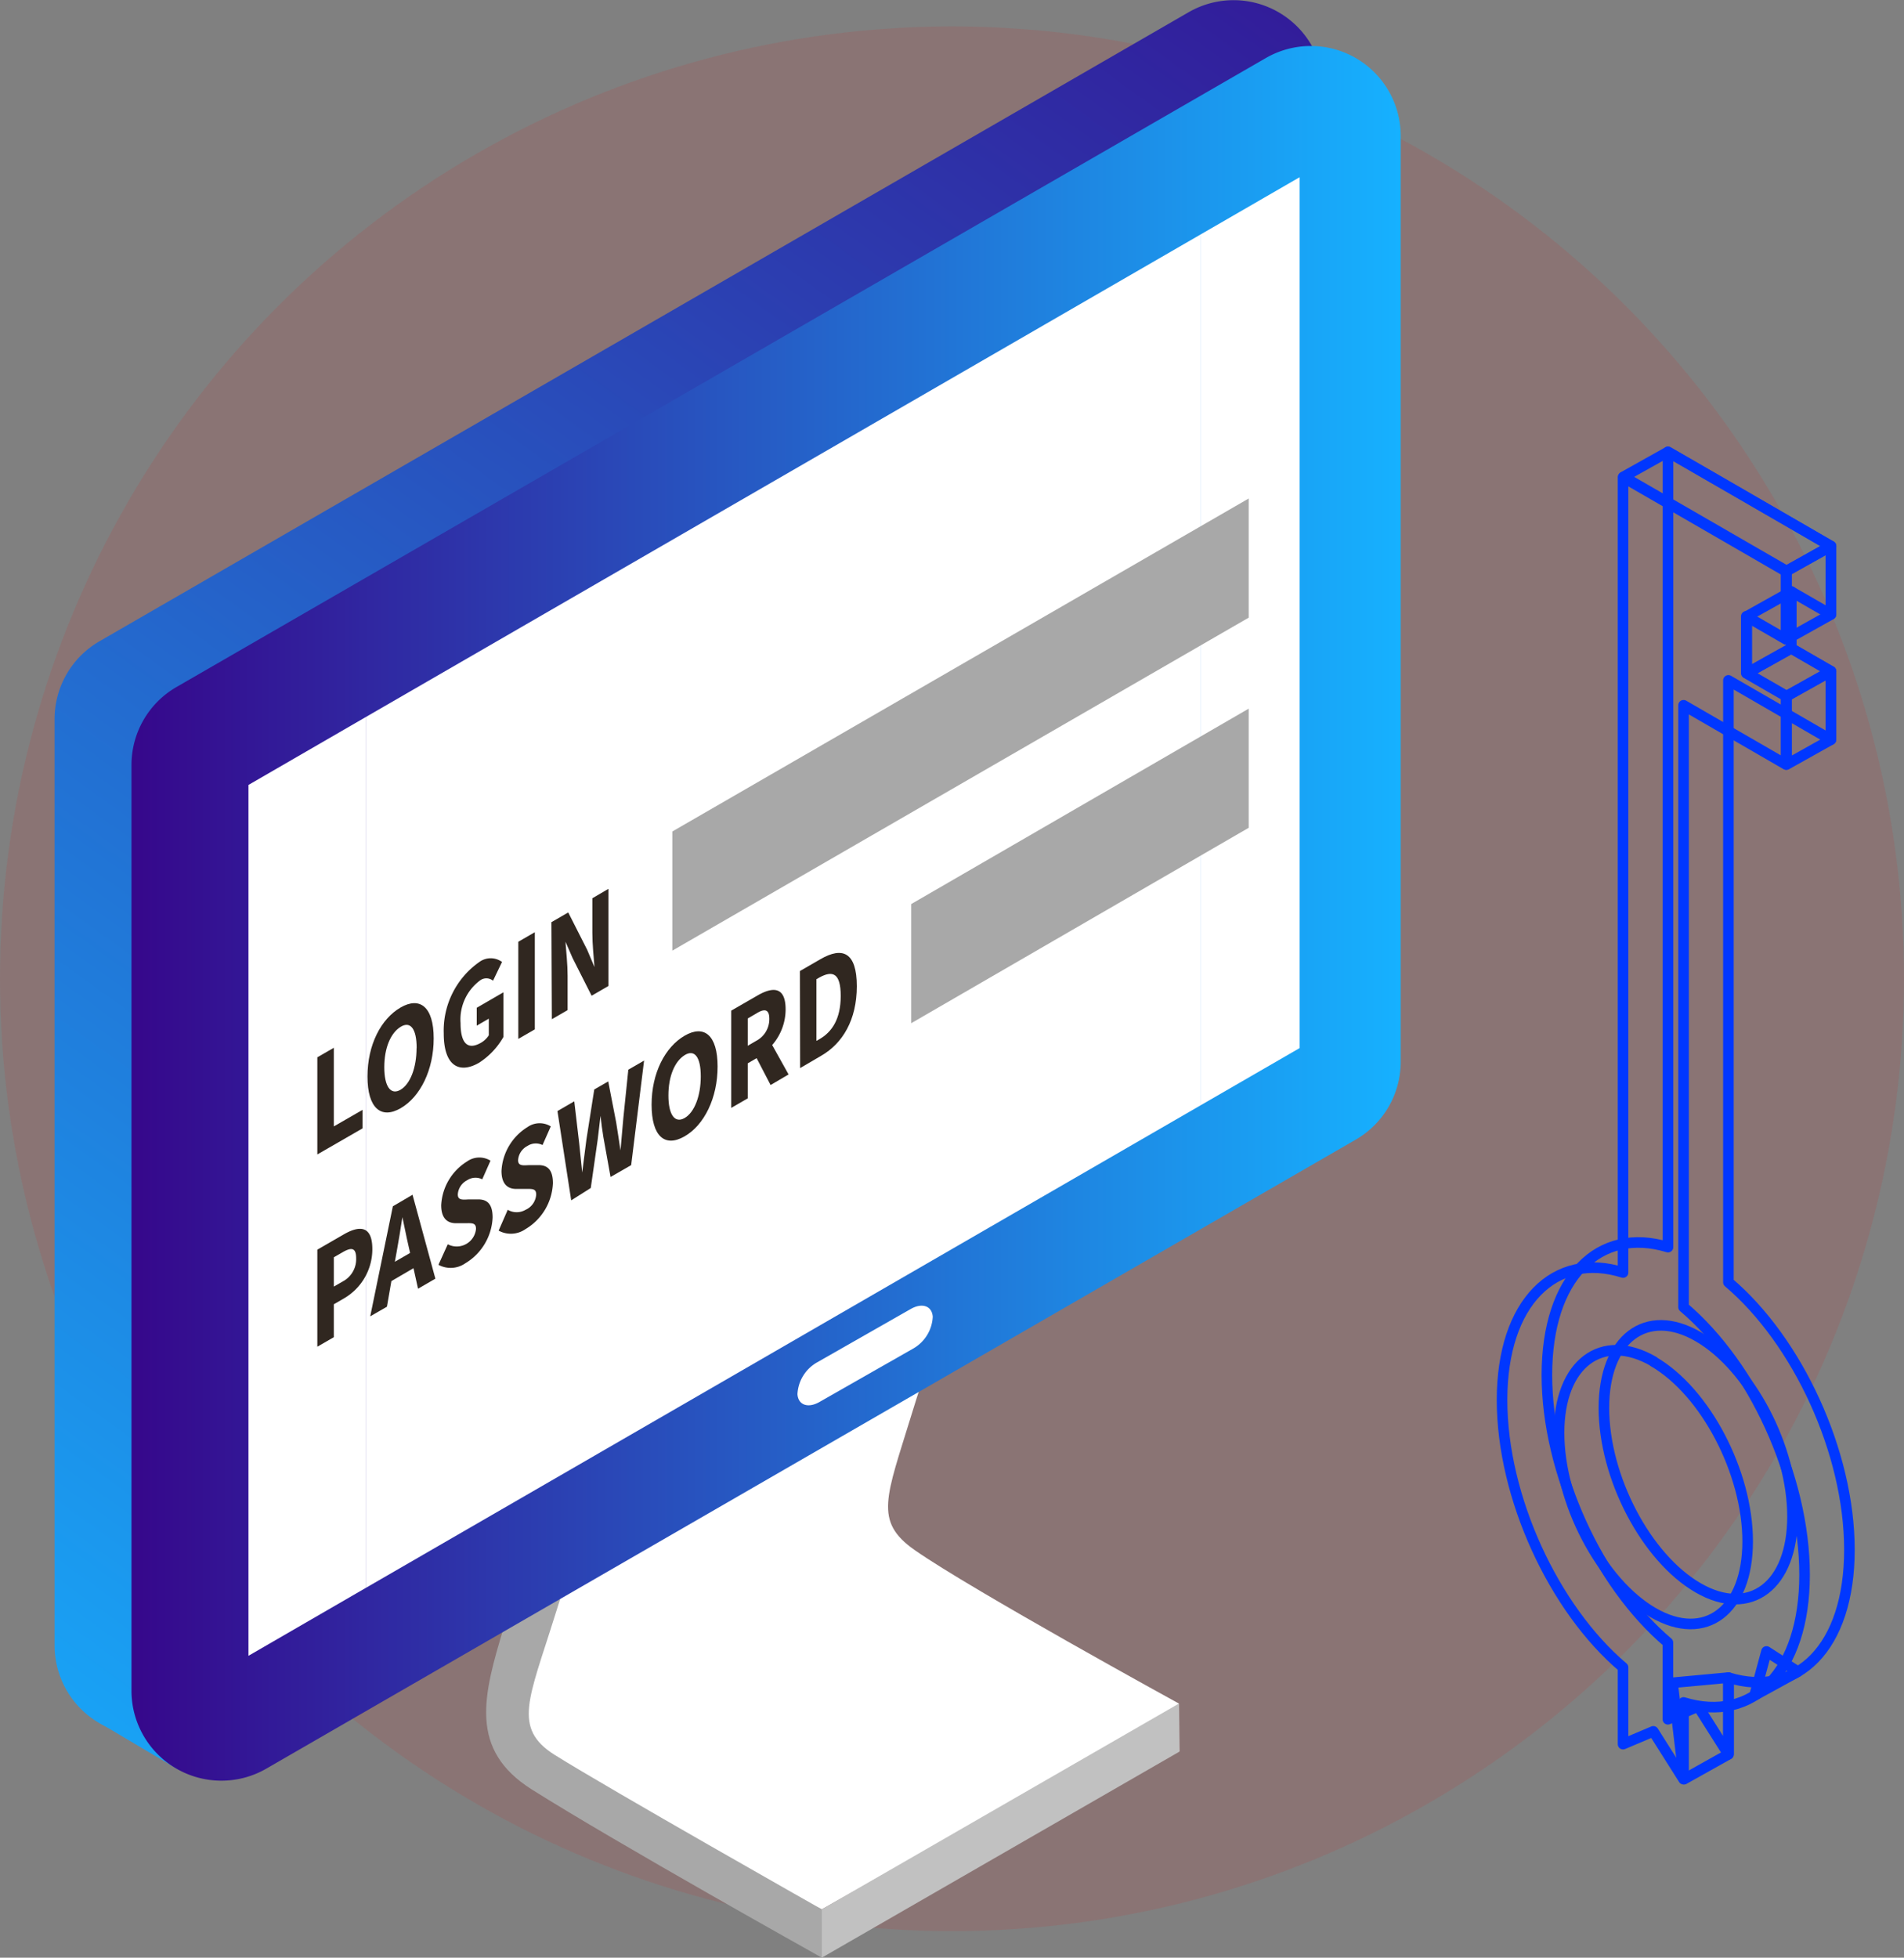 <svg xmlns="http://www.w3.org/2000/svg" xmlns:xlink="http://www.w3.org/1999/xlink" viewBox="0 0 180 185.01"><rect x="0" y="0" width="180" height="185.01" fill="#808080" stroke="none"/><defs><style>.cls-1{fill:#ed0f0f;opacity:0.1;}.cls-2{fill:none;stroke:#0037ff;stroke-linecap:round;stroke-linejoin:round;}.cls-3{fill:#fff;}.cls-4{fill:#a8a8a8;}.cls-5{fill:#c1c1c1;}.cls-6{fill:url(#Gradient_bez_nazwy_5);}.cls-7{fill:url(#Gradient_bez_nazwy_5-2);}.cls-8{fill:url(#Gradient_bez_nazwy_5-3);}.cls-9{fill:#302720;}</style><linearGradient id="Gradient_bez_nazwy_5" x1="141.52" y1="-24.09" x2="-5.73" y2="180.41" gradientUnits="userSpaceOnUse"><stop offset="0" stop-color="#36078b"/><stop offset="1" stop-color="#16b1ff"/></linearGradient><linearGradient id="Gradient_bez_nazwy_5-2" x1="144.95" y1="-21.62" x2="-2.3" y2="182.88" xlink:href="#Gradient_bez_nazwy_5"/><linearGradient id="Gradient_bez_nazwy_5-3" x1="12.43" y1="86.32" x2="132.39" y2="86.32" xlink:href="#Gradient_bez_nazwy_5"/></defs><title>brand-4</title><g id="Слой_2" data-name="Слой 2"><g id="Objects"><circle class="cls-1" cx="90" cy="92.5" r="90"/><path class="cls-2" d="M146.24,129.95c0,9.22,4.91,19.75,11.44,25.28v7.25l2.86-1.21,2.86,4.52v-7.25c6.52,2,11.44-2.86,11.44-12.08s-4.91-19.75-11.44-25.28V64.3l9.69,5.6V63.44l-3.76-2.17V55.9l3.76,2.17V51.61L163.41,46l-2.86-1.65-2.86-1.65v75.16C151.15,115.87,146.24,120.73,146.24,129.95Zm14.3-3.63c4.92,2.84,8.92,10.47,8.92,17s-4,9.58-8.92,6.74-8.91-10.47-8.91-17S155.62,123.47,160.54,126.32Z"/><polygon class="cls-2" points="169.34 61.27 165.14 63.62 165.14 58.25 169.34 55.9 169.34 61.27"/><polygon class="cls-2" points="163.41 165.79 159.21 168.14 158.12 159.03 163.41 158.54 163.41 165.79"/><polygon class="cls-2" points="165.87 160.23 169.97 157.98 167 156.07 165.87 160.23"/><path class="cls-2" d="M142,132.3c0,9.22,4.91,19.75,11.44,25.28v7.25l2.86-1.21,2.86,4.52v-7.25c6.52,2,11.44-2.86,11.44-12.08s-4.91-19.75-11.44-25.28V66.65l9.69,5.6V65.79l-3.76-2.17V58.25l3.76,2.17V54l-9.69-5.6-2.86-1.65-2.86-1.65v75.16C147,118.22,142,123.08,142,132.3Zm14.3-3.63c4.92,2.84,8.92,10.47,8.92,17s-4,9.58-8.92,6.74-8.91-10.47-8.91-17S151.42,125.82,156.34,128.67Z"/><polygon class="cls-2" points="168.9 72.25 173.1 69.9 173.1 63.44 168.9 65.79 168.9 72.25"/><polygon class="cls-2" points="173.1 51.61 168.9 53.96 168.9 60.42 173.1 58.07 173.1 51.61"/><polygon class="cls-2" points="157.68 42.71 153.48 45.06 168.9 53.96 173.1 51.61 157.68 42.71"/><polygon class="cls-2" points="169.34 61.27 165.14 63.62 168.9 65.79 173.1 63.44 169.34 61.27"/><path class="cls-3" d="M111.46,161s-19.63-10.76-25-14.52c-3.88-2.72-2.67-5-.29-12.78s7.58-21.91,7.58-21.91L89,111s-5.57,17.09-7.56,23.63-2.84,11.16,3.12,14.92c8.1,5.11,26.93,16,26.93,16Z"/><path class="cls-3" d="M93.15,152.84c-4.37-2.68-9.22-4.32-10.71-10.13S84,131.18,86.12,126c2.91-7.16,3.1-14,6.5-21C76.77,106.57,61,118.43,59.83,119.84s-10,34.11-11.17,38.36,0,6.77,7.34,11.16,21.69,11.08,21.69,11.08L110.33,162C105.11,158.89,98.47,156.11,93.15,152.84Z"/><path class="cls-4" d="M77.69,180.44s-20-11.31-25.26-14.6c-4-2.52-2.41-5.32,0-13.06S60,130.87,60,130.87l-4.79-.77s-5.57,17.09-7.56,23.63-3.34,11.62,2.62,15.38c8.1,5.11,27.43,15.9,27.43,15.9Z"/><polygon class="cls-5" points="77.69 180.44 77.69 185.01 111.46 165.56 111.46 160.99 77.69 180.44"/><path class="cls-6" d="M5.16,68v87.5a8.5,8.5,0,0,0,12.74,7.36l103-59.45A8.5,8.5,0,0,0,125.12,96V8.51a8.5,8.5,0,0,0-12.74-7.36L9.41,60.6A8.49,8.49,0,0,0,5.16,68Z"/><polygon class="cls-7" points="9.42 162.83 16.83 167.22 23.49 160.26 10.29 152.19 9.42 162.83"/><path class="cls-8" d="M12.43,72.29v87.5a8.5,8.5,0,0,0,12.74,7.36l103-59.45a8.5,8.5,0,0,0,4.25-7.36V12.84a8.5,8.5,0,0,0-12.74-7.36l-103,59.45A8.5,8.5,0,0,0,12.43,72.29Z"/><polygon class="cls-3" points="23.49 74.18 23.49 156.48 34.57 150.07 34.57 67.77 23.49 74.18"/><polygon class="cls-3" points="122.86 16.75 113.48 22.17 113.48 104.47 122.86 99.05 122.86 16.75"/><polygon class="cls-3" points="34.57 67.77 34.57 150.07 113.48 104.47 113.48 22.17 34.57 67.77"/><path class="cls-3" d="M86.34,127.44l-8.88,5.06c-1.08.61-2,.28-2.07-.74h0a3.66,3.66,0,0,1,1.84-3l8.88-5.06c1.08-.61,2-.28,2.07.74h0A3.66,3.66,0,0,1,86.34,127.44Z"/><polygon class="cls-4" points="118.05 47.11 63.56 78.58 63.56 89.84 118.05 58.37 118.05 47.11"/><path class="cls-9" d="M30,99.92l1.56-.9v7.43l2.71-1.56v1.75L30,109.1Z"/><path class="cls-9" d="M34.74,101.74c0-3,1.28-5.45,3.12-6.52S41,95.15,41,98.13s-1.27,5.53-3.12,6.6S34.74,104.73,34.74,101.74Zm4.65-2.69c0-1.83-.59-2.59-1.53-2s-1.53,2-1.53,3.81.6,2.67,1.53,2.13S39.38,100.89,39.38,99.05Z"/><path class="cls-9" d="M45.32,90.91a1.81,1.81,0,0,1,2.14,0l-.85,1.77a1,1,0,0,0-1.26,0,4.6,4.6,0,0,0-1.81,4c0,1.88.64,2.61,1.94,1.86a2.14,2.14,0,0,0,.73-.7V96.27l-1.14.66V95.24l2.52-1.46V98a7,7,0,0,1-2.31,2.44c-1.86,1.07-3.33.31-3.33-2.78A7.92,7.92,0,0,1,45.32,90.91Z"/><path class="cls-9" d="M49,89l1.56-.9v9.18l-1.56.9Z"/><path class="cls-9" d="M52.13,87.15l1.59-.92,1.79,3.53.69,1.63,0,0c-.07-.93-.2-2.15-.2-3.24V84.89L57.52,84v9.18l-1.59.92-1.79-3.54L53.46,89l0,0c.07,1,.2,2.12.2,3.21v3.25l-1.49.86Z"/><polygon class="cls-4" points="86.14 85.44 86.14 96.7 118.05 78.23 118.05 66.97 86.14 85.44"/><path class="cls-9" d="M30,118.1l2.51-1.45c1.5-.86,2.69-.82,2.69,1.4a5.38,5.38,0,0,1-2.69,4.66l-.95.55v3.11l-1.56.9Zm2.41,3a2.38,2.38,0,0,0,1.26-2.19c0-1-.44-1.05-1.26-.58l-.85.49v2.77Z"/><path class="cls-9" d="M39.09,119.85,37,121.07l-.42,2.42-1.58.91L37.14,114,39,112.91l2.16,7.93-1.64.95Zm-.32-1.44-.17-.75c-.19-.81-.37-1.79-.56-2.63l0,0c-.16,1.06-.35,2.24-.54,3.27l-.17.94Z"/><path class="cls-9" d="M42.33,117.59A1.83,1.83,0,0,0,45,116.13c0-.58-.39-.54-1-.53H43.1c-.72,0-1.39-.37-1.39-1.7a5.17,5.17,0,0,1,2.45-4.14,2,2,0,0,1,2.21-.07l-.78,1.76a1.43,1.43,0,0,0-1.43.09,1.62,1.62,0,0,0-.88,1.34c0,.56.45.5,1.05.47l.88,0c.83,0,1.36.41,1.36,1.71A5.3,5.3,0,0,1,44,119.38a2.43,2.43,0,0,1-2.55.15Z"/><path class="cls-9" d="M48,114.33a1.67,1.67,0,0,0,1.69,0,1.69,1.69,0,0,0,1-1.44c0-.58-.39-.53-1-.53h-.89c-.72,0-1.39-.37-1.39-1.7a5.18,5.18,0,0,1,2.45-4.14,2,2,0,0,1,2.21-.07l-.78,1.76a1.44,1.44,0,0,0-1.43.09,1.63,1.63,0,0,0-.88,1.34c0,.56.45.5,1.05.47l.88,0c.83,0,1.36.41,1.36,1.71a5.29,5.29,0,0,1-2.58,4.33,2.42,2.42,0,0,1-2.55.15Z"/><path class="cls-9" d="M52.7,105l1.59-.92.47,4c.09.9.19,1.82.28,2.73l0,0c.13-1,.26-2.09.4-3.13l.74-4.72,1.32-.76.75,3.86c.14.85.27,1.76.41,2.66l0,0c.09-1,.18-2.06.27-3.06l.47-4.57,1.49-.86-1.22,9.88-1.95,1.12-.68-3.78c-.1-.64-.2-1.33-.27-2l0,0c-.09.72-.17,1.52-.27,2.28l-.65,4.54L54,113.44Z"/><path class="cls-9" d="M61.6,104.4c0-3,1.28-5.45,3.12-6.52s3.12-.07,3.12,2.91-1.26,5.53-3.12,6.6S61.6,107.4,61.6,104.4Zm4.65-2.68c0-1.83-.59-2.59-1.53-2s-1.53,2-1.53,3.81.6,2.66,1.53,2.13S66.25,103.57,66.25,101.72Z"/><path class="cls-9" d="M72.85,102.54,71.53,100l-.84.49v3.31l-1.56.9V95.51l2.48-1.43c1.45-.84,2.66-.86,2.66,1.32A5.13,5.13,0,0,1,73,98.76l1.55,2.78Zm-2.16-3.71.79-.46a2.32,2.32,0,0,0,1.25-2.09c0-.9-.44-1-1.25-.49l-.79.46Z"/><path class="cls-9" d="M75.62,91.77l1.94-1.12C79.66,89.43,81,90,81,93.2s-1.35,5.41-3.36,6.57l-2,1.17Zm1.86,6.43c1.16-.67,2-1.88,2-4.08s-.79-2.41-2-1.75l-.3.17v5.83Z"/></g></g></svg>